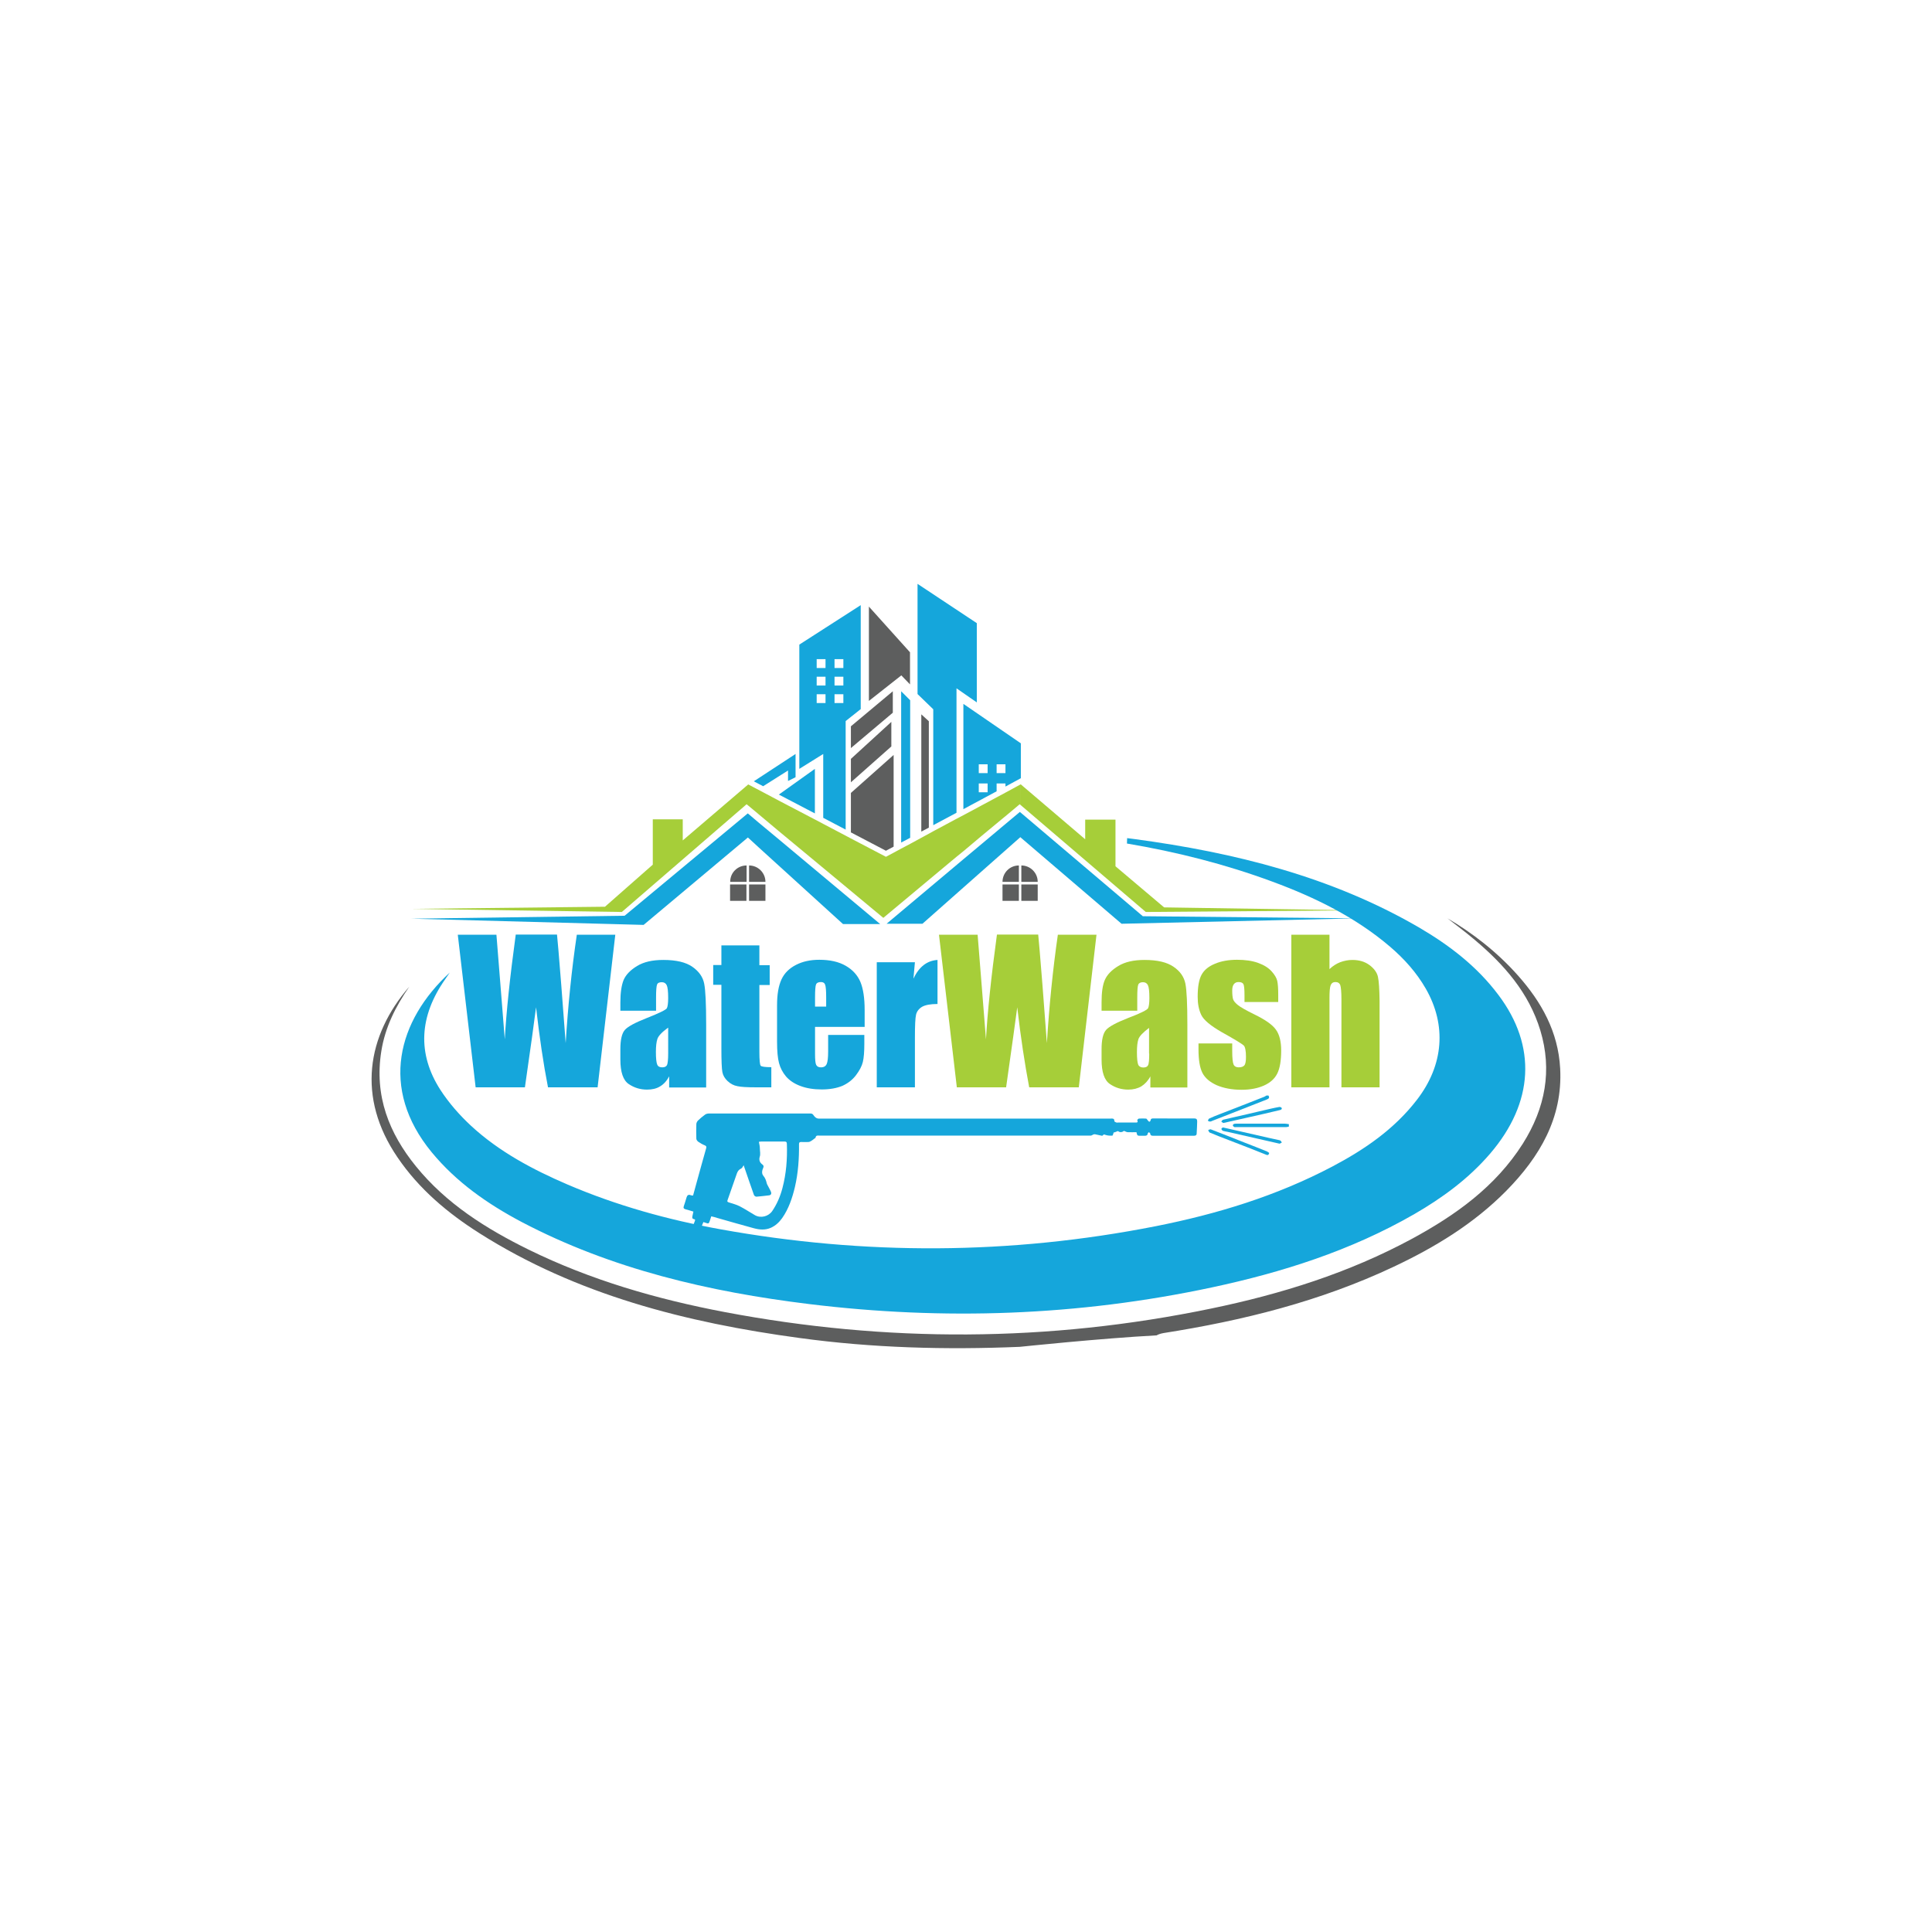 <?xml version="1.0" encoding="utf-8"?>
<!-- Generator: Adobe Illustrator 17.1.0, SVG Export Plug-In . SVG Version: 6.00 Build 0)  -->
<!DOCTYPE svg PUBLIC "-//W3C//DTD SVG 1.1//EN" "http://www.w3.org/Graphics/SVG/1.1/DTD/svg11.dtd">
<svg version="1.1" id="Layer_1" xmlns="http://www.w3.org/2000/svg" xmlns:xlink="http://www.w3.org/1999/xlink" x="0px" y="0px"
	 viewBox="0 0 1180 1180" enable-background="new 0 0 1180 1180" xml:space="preserve">
<g>
	<path fill="#5D5E5E" d="M952.9,652.6c-1.2-22.5-11.5-40.7-25.7-56.7c-13-14.7-28.4-26.4-43.1-35c4.3,3.4,10.7,8.1,16.7,13.2
		c17.8,15,33,32.2,40,55.3c7.3,24.2,3.1,47.2-10.7,69.1c-16.7,26.3-41,43.6-67.5,58c-38.8,21-80.3,33.9-122.8,42.7
		c-99.7,20.7-198.7,20.8-297,2.2c-41.7-7.9-82.1-19.6-120-38.2c-26-12.8-50.3-28.1-68.8-50.9c-16.3-20.1-25.5-42.9-21.1-70.3
		c2.3-14.5,8.7-27.3,17.1-39.4c-26,30-32.2,67.7-7.2,104.3c13.1,19.3,30.6,34,50,46.3c59.3,37.6,126.1,54.6,195.5,64
		c44.5,6.1,89.4,7.3,134.6,5.4c0,0,49.5-5.2,83.5-7c1.2-0.7,2.6-1.1,4.2-1.4c48.3-7.6,95.7-19.3,140.8-40.6
		c25-11.8,48.6-26.1,68.4-46.1C940.4,706.6,954.5,682.8,952.9,652.6z"/>
	<g>
		<path fill="#15A6DB" d="M657.9,552.7L657.9,552.7C657.8,552.7,657.8,552.7,657.9,552.7L657.9,552.7z"/>
		<path fill="#15A6DB" d="M657.9,552.7L657.9,552.7C658.6,552.7,658.6,552.7,657.9,552.7z"/>
		<g>
			<g>
				<path fill="#5D5E5E" d="M456,528.6L456,528.6v10h-10l0,0C445.9,533.1,450.4,528.6,456,528.6z"/>
				<path fill="#5D5E5E" d="M457.5,528.6L457.5,528.6c5.5,0,10,4.5,10,10l0,0h-10V528.6z"/>
				<rect x="445.9" y="540.2" fill="#5D5E5E" width="10" height="10"/>
				<rect x="457.5" y="540.2" fill="#5D5E5E" width="10" height="10"/>
			</g>
		</g>
		<g>
			<g>
				<path fill="#5D5E5E" d="M622.3,528.6L622.3,528.6v10h-10l0,0C612.3,533.1,616.7,528.6,622.3,528.6z"/>
				<path fill="#5D5E5E" d="M623.8,528.6L623.8,528.6c5.5,0,10,4.5,10,10l0,0h-10V528.6z"/>
				<rect x="612.3" y="540.2" fill="#5D5E5E" width="10" height="10"/>
				<rect x="623.8" y="540.2" fill="#5D5E5E" width="10" height="10"/>
			</g>
		</g>
		<polygon fill="#A6CE39" points="623.5,479.1 623.5,491.8 622.8,491.2 614.1,498.5 613.1,499.3 603.2,507.5 599.1,510.9 
			588.4,519.9 584.2,523.3 579.4,527.3 539.5,560.6 497.7,525.9 474.9,507 463.1,497.1 457.1,492.1 456,491.2 379.8,557 
			251.3,555.1 369.5,553.8 398.7,528.1 398.7,500.4 417,500.4 417,513.3 457,479.1 460.4,480.9 466.1,483.9 475.7,489 497.7,500.5 
			502.8,503.2 516.5,510.4 519.7,512.1 541.1,523.3 545.8,520.8 550.4,518.3 555.9,515.4 562.7,511.7 567.3,509.2 570,507.7 
			584.2,500.1 588.4,497.9 608.7,487 614.1,484.1 623.5,479 		"/>
		<polygon fill="#A6CE39" points="828.6,556 699.8,557 623.5,491.8 623.5,479.1 662.8,512.6 662.8,500.6 681.3,500.6 681.3,529.1 
			711,554.2 		"/>
		<polygon fill="#15A6DB" points="537.6,564.4 514.9,564.4 463.1,517.3 457,511.7 456.8,511.5 393.1,564.9 251.3,561.1 381.5,559.3 
			456.7,496.8 457.1,497.1 463.1,502.2 474.9,512 493.2,527.3 		"/>
		<polygon fill="#15A6DB" points="828.6,560.9 685,564.2 623.5,511.6 623.2,511.3 605.1,527.3 563.4,564.2 541.5,564.2 588.4,524.8 
			608.7,507.8 611.3,505.6 622.9,495.9 623.5,496.4 698,559.6 		"/>
		<polygon fill="#15A6DB" points="485.9,460.5 485.9,474.7 481.3,477 481.3,470.6 466.1,480.2 460.4,477.2 		"/>
		<polygon fill="#15A6DB" points="497.7,469.6 497.7,496.8 475.7,485.3 		"/>
		<path fill="#15A6DB" d="M488.2,393.7v75.9l14.6-9.1v39l13.7,7.2v-66.3l9.2-7.3v-63.5L488.2,393.7z M504.2,429.4h-5.4V424h5.4
			V429.4z M504.2,418.7h-5.4v-5.4h5.4V418.7z M504.2,408h-5.4v-5.4h5.4V408z M515.1,429.4h-5.4V424h5.4V429.4z M515.1,418.7h-5.4
			v-5.4h5.4V418.7z M515.1,408h-5.4v-5.4h5.4V408z"/>
		<polygon fill="#15A6DB" points="555.9,427.7 555.9,511.7 550.4,514.6 550.4,422.2 		"/>
		<g>
			<polygon fill="#5D5E5E" points="545.8,461.1 545.8,517.1 541.1,519.6 519.7,508.4 519.7,484.3 			"/>
			<polygon fill="#5D5E5E" points="544.4,440.9 519.7,463.5 519.7,477.8 544.4,455.9 			"/>
			<polygon fill="#5D5E5E" points="545.3,422.2 519.7,443.6 519.7,456.9 545.3,435.3 			"/>
			<polygon fill="#5D5E5E" points="530.7,428.1 530.7,370.5 555.8,398.4 555.8,418 550.5,412.5 			"/>
			<polygon fill="#5D5E5E" points="567.3,440.5 567.3,505.5 562.7,507.9 562.7,436.3 			"/>
		</g>
		<polygon fill="#15A6DB" points="596.6,380.6 596.6,429 584.2,420.4 584.2,496.4 570,504 570,433.2 560.4,423.9 560.4,356.6 		"/>
		<path fill="#15A6DB" d="M588.4,429.9v64.3l20.3-10.9v-4.8h5.4v1.9l9.4-5.1l0,0V454L588.4,429.9z M603.2,483.9h-5.4v-5.4h5.4V483.9
			z M603.2,472.2h-5.4v-5.4h5.4V472.2z M614.1,472.2h-5.4v-5.4h5.4V472.2z"/>
	</g>
	<g>
		<path fill="#15A6DB" d="M731.2,684.9c0-1.2-0.4-1.8-1.8-1.8c-8.3,0.1-16.7,0-25,0c-1,0-1.6,0.2-1.7,1.3c0,0.3-0.5,0.6-0.8,0.8
			c-0.3-0.3-0.5-0.6-0.8-0.8c-0.4-0.4-0.7-1.2-1.1-1.2c-1.4-0.1-2.9-0.1-4.4,0c-0.4,0-1.1,0.9-1,1c0.7,1.6-0.4,1.4-1.3,1.4
			c-3.4,0-6.7,0-10.1,0c-0.5,0-1,0.1-1.4,0c-0.5-0.2-1.2-0.6-1.2-0.8c0.1-1.9-1.2-1.6-2.4-1.6c-44.7,0-89.3,0-134,0
			c-14.7,0-29.4,0-44.1,0c-1.5,0-2.5-1-3.1-1.9c-0.6-0.9-1-1.2-2-1.2c-4.1,0-8.2,0-12.3,0c-16.6,0-33.1,0-49.7,0
			c-0.8,0-1.8,0.2-2.4,0.7c-1.5,1.1-3,2.3-4.3,3.6c-0.5,0.5-1,1.4-1,2.2c-0.1,3-0.1,5.9,0,8.9c0,0.6,0.6,1.4,1.1,1.8
			c1.3,0.9,2.7,1.7,4.2,2.3c0.9,0.4,0.9,1,0.7,1.7c-1,3.6-2,7.1-3,10.7c-1.7,6-3.3,12.1-5,18.2c-0.5-0.1-1,0-1.4-0.2
			c-1.4-0.6-2.2,0-2.6,1.4c-0.5,1.8-1.1,3.6-1.7,5.4c-0.3,1,0,1.5,1.1,1.8c1.6,0.4,3.1,0.9,4.8,1.4c-0.2,1-0.4,1.9-0.6,2.8
			c-0.2,0.8-0.2,1.6,0.9,1.8c1,0.2,0.8,0.6,0.5,1.4c-1.5,3.9-3.1,7.8-4.4,11.8c-0.3,0.9-0.6,1.8-0.8,2.6h5.3c1.6-4.7,3.3-9.4,5.2-14
			c0.6,0.2,0.9,0.3,1.2,0.4c2,0.7,2.1,0.7,2.8-1.4c0.3-0.8,0.5-1.7,0.8-2.5c1.4,0.3,2.5,0.6,3.7,1c7.5,2.1,14.9,4.3,22.4,6.3
			c3.4,0.9,6.9,1.2,10.3-0.3c2.9-1.3,5.1-3.4,6.9-5.9c4-5.7,6.2-12.3,7.8-19c2-8.6,2.6-17.4,2.5-26.2c0-1.1,0.4-1.3,1.4-1.3
			c1.5,0,3,0.1,4.5,0c0.7-0.1,1.5-0.6,2.1-1c0.5-0.3,0.9-0.7,1.3-1c0.3-0.2,0.7-0.4,0.8-0.6c0.2-1.7,1.5-1.3,2.5-1.3
			c48.5,0,96.9,0,145.4,0c6.7,0,13.4,0,20.2,0c0.5,0,1.1-0.5,1.6-0.7c0.3-0.1,0.8-0.2,1.1-0.1c1.4,0.3,2.8,0.6,4.2,0.9
			c0.2,0,0.4-0.2,0.6-0.4c0.5-0.7,0.9-0.3,1.6-0.1c1.3,0.4,2.7,0.5,4.1,0.4c0.3,0,0.5-1.3,0.8-1.9c0-0.1,0.1-0.1,0.2-0.2
			c0,0.1,0.1,0.1,0.1,0.2c0.7-0.3,1.5-0.6,2.3-0.9c1.3,1.1,2.7,0.7,3.7-0.1c1,0.4,1.6,0.8,2.3,0.8c1.8,0.1,3.6,0,5.3,0
			c0.5,2.2,0.5,2.2,2.8,2.2c0.8,0,1.6,0,2.3,0c1,0,1.7-0.3,1.8-1.4c0-0.3,0.4-0.5,0.7-0.8c0.3,0.3,0.8,0.5,0.8,0.8
			c0.1,1.2,0.8,1.4,1.8,1.4c8.3,0,16.6,0,24.8,0c1.3,0,1.9-0.5,1.8-1.8C731.1,689.4,731.1,687.1,731.2,684.9z M477.9,725.6
			c-1.3,5-3.3,9.7-6.2,14c-2.3,3.4-7,4.6-10.6,2.6c-3.1-1.8-6.1-3.8-9.4-5.5c-2-1-4.3-1.6-6.5-2.3c-0.9-0.3-1.2-0.5-0.8-1.5
			c1.9-5.4,3.8-10.9,5.7-16.3c0.5-1.3,1.2-2.3,2.6-2.9c0.6-0.3,1-1.2,1.5-2c2.1,6,4.1,12.1,6.3,18.2c0.2,0.5,1,1,1.5,1
			c2.5-0.2,5-0.5,7.5-0.8c1.4-0.1,1.8-1,1.4-2.1c-0.4-1.1-1.1-2.1-1.6-3.2c-0.3-0.7-0.8-1.3-1-2.1c-0.4-1.7-0.9-3.2-2.1-4.6
			c-1.1-1.3-0.8-3.2-0.1-4.7c0.5-1,0.3-1.6-0.5-2.2c-1.7-1.2-2.1-2.9-1.6-4.6c0.6-1.8,0.1-3.4,0.1-5.1c0-1.3-0.3-2.6-0.6-4.1
			c0.6-0.1,1.1-0.2,1.6-0.2c4.6,0,9.2,0,13.9,0c1.3,0,1.6,0.4,1.6,1.7C480.9,708,480.2,716.9,477.9,725.6z"/>
		<path fill="#15A6DB" d="M740.6,684.5c4.1-1.6,8.2-3.2,12.3-4.8c7-2.7,13.9-5.5,20.9-8.2c1.3-0.5,1.7-1.2,0.9-2.4
			c-0.4,0-0.8,0-1.2,0c-0.5,0.3-0.9,0.6-1.4,0.8c-4.3,1.7-8.6,3.4-13,5.1c-4.8,1.9-9.6,3.7-14.4,5.6c-2.1,0.8-4.1,1.6-6.2,2.6
			c-0.4,0.2-0.5,0.9-0.8,1.3c0.4,0.2,0.8,0.5,1.3,0.5C739.6,685,740.2,684.7,740.6,684.5z"/>
		<path fill="#15A6DB" d="M784.9,686.3c-10,0-19.9,0-29.9,0c-0.5,0-1,0-1.4,0.2c-0.3,0.1-0.7,0.6-0.6,0.9c0,0.3,0.4,0.7,0.8,0.9
			c0.3,0.2,0.7,0.1,1,0.1c10.2,0,20.4,0,30.7,0c0.6,0,1.1-0.2,1.7-0.3c0-0.5,0-1,0-1.5C786.3,686.5,785.6,686.3,784.9,686.3z"/>
		<path fill="#15A6DB" d="M760,697.8c-6.8-2.7-13.6-5.4-20.4-8c-0.5-0.2-1.1,0.2-1.7,0.4c0.3,0.5,0.5,1.3,0.9,1.5
			c3.8,1.6,7.7,3.1,11.6,4.6c4.4,1.7,8.8,3.4,13.2,5.1c3.3,1.3,6.6,2.6,9.8,3.9c0.9,0.4,1.5,0.1,1.8-1.1c-0.4-0.3-0.8-0.7-1.3-0.9
			C769.3,701.4,764.6,699.6,760,697.8z"/>
		<path fill="#15A6DB" d="M781,696.3c-2.1-0.5-4.3-0.9-6.4-1.4c-6.4-1.5-12.9-2.9-19.3-4.4c-2.7-0.6-5.4-1.2-8.4-1.9
			c-0.3,0.2-1,0.6-0.9,0.9c0,0.4,0.5,1,1,1.2c0.9,0.3,1.9,0.4,2.8,0.6c6.4,1.5,12.9,2.9,19.3,4.4c4.1,0.9,8.2,1.9,12.3,2.8
			c0.4,0.1,1-0.5,1.5-0.7c-0.3-0.4-0.5-0.9-0.9-1.2C781.7,696.4,781.3,696.4,781,696.3z"/>
		<path fill="#15A6DB" d="M747,683.9c-0.4,0.1-0.7,0.7-1.1,1.1c0.4,0.3,0.9,0.7,1.2,0.9c4.8-1.1,9.3-2.1,13.8-3.1
			c3.5-0.8,7.1-1.6,10.6-2.4c3.4-0.8,6.8-1.6,10.2-2.4c0.7-0.2,1.4-0.5,1.1-1.3c-0.2-0.4-1-0.7-1.5-0.6c-1.8,0.3-3.6,0.7-5.4,1.1
			c-4.6,1.1-9.2,2.1-13.7,3.2C757.1,681.6,752,682.7,747,683.9z"/>
	</g>
	<path fill="#15A6DB" d="M375.8,570.9L365,664.1h-30.3c-2.8-14.3-5.2-30.6-7.3-48.9c-1,7.8-3.2,24.1-6.8,48.9h-30.1l-10.9-93.2h23.6
		l2.6,32.5l2.5,31.4c0.9-16.3,3.1-37.6,6.7-64h25.2c0.3,2.7,1.2,13,2.6,30.8l2.7,35.5c1.4-22.6,3.6-44.6,6.8-66.2H375.8z"/>
	<path fill="#15A6DB" d="M400.7,617.3h-21.8v-5.1c0-5.9,0.7-10.5,2-13.7c1.4-3.2,4.1-6,8.2-8.5c4.1-2.5,9.4-3.7,16-3.7
		c7.9,0,13.8,1.4,17.8,4.2c4,2.8,6.4,6.2,7.2,10.3c0.8,4,1.2,12.4,1.2,25v38.4h-22.6v-6.8c-1.4,2.7-3.3,4.8-5.5,6.1
		c-2.2,1.4-4.9,2-8,2c-4.1,0-7.8-1.1-11.2-3.4c-3.4-2.3-5.1-7.3-5.1-15v-6.3c0-5.7,0.9-9.6,2.7-11.7c1.8-2.1,6.3-4.5,13.4-7.3
		c7.6-3,11.7-5,12.3-6c0.5-1,0.8-3.1,0.8-6.3c0-4-0.3-6.6-0.9-7.8c-0.6-1.2-1.6-1.8-3-1.8c-1.6,0-2.6,0.5-2.9,1.5
		c-0.4,1-0.6,3.7-0.6,7.9V617.3z M408,627.7c-3.7,2.7-5.9,5-6.5,6.9c-0.6,1.8-0.9,4.5-0.9,7.9c0,4,0.3,6.5,0.8,7.7
		c0.5,1.2,1.5,1.7,3.1,1.7c1.5,0,2.4-0.5,2.9-1.4c0.4-0.9,0.7-3.3,0.7-7.1V627.7z"/>
	<path fill="#15A6DB" d="M463.8,577.5v12h6.3v12.1h-6.3v40.9c0,5,0.3,7.8,0.8,8.4c0.5,0.6,2.7,0.9,6.5,0.9v12.3h-9.4
		c-5.3,0-9.1-0.2-11.3-0.7c-2.3-0.4-4.3-1.5-6-3.1c-1.7-1.6-2.8-3.4-3.2-5.5c-0.4-2.1-0.6-6.9-0.6-14.5v-38.8h-5v-12.1h5v-12H463.8z
		"/>
	<path fill="#15A6DB" d="M527.9,627.2h-30.1v16.5c0,3.5,0.2,5.7,0.7,6.7c0.5,1,1.5,1.5,2.9,1.5c1.8,0,2.9-0.7,3.5-2
		c0.6-1.3,0.9-3.9,0.9-7.7v-10.1h22.1v5.6c0,4.7-0.3,8.4-0.9,10.9c-0.6,2.5-2,5.2-4.2,8.1c-2.2,2.9-5,5-8.3,6.5
		c-3.4,1.4-7.6,2.2-12.6,2.2c-4.9,0-9.3-0.7-13-2.1c-3.8-1.4-6.7-3.4-8.8-5.8c-2.1-2.5-3.5-5.2-4.3-8.2c-0.8-3-1.2-7.3-1.2-13V614
		c0-6.7,0.9-11.9,2.7-15.8c1.8-3.9,4.8-6.8,8.9-8.9c4.1-2.1,8.8-3.1,14.2-3.1c6.5,0,11.9,1.2,16.2,3.7s7.2,5.8,8.9,9.8
		c1.7,4.1,2.6,9.8,2.6,17.2V627.2z M504.6,614.8v-5.6c0-4-0.2-6.5-0.6-7.7c-0.4-1.2-1.3-1.7-2.6-1.7c-1.6,0-2.6,0.5-3,1.5
		c-0.4,1-0.6,3.6-0.6,7.9v5.6H504.6z"/>
	<path fill="#15A6DB" d="M558.8,587.7l-0.9,10c3.4-7.2,8.3-11,14.7-11.4v26.9c-4.3,0-7.4,0.6-9.4,1.7c-2,1.2-3.2,2.8-3.7,4.8
		c-0.5,2.1-0.7,6.8-0.7,14.2v30.2h-23.3v-76.4H558.8z"/>
	<g>
		<path fill="#A6CE39" d="M639.4,637.1l-2.7-35.5c-1.4-17.8-2.3-28-2.6-30.8h-25.2c-3.6,26.4-5.8,47.7-6.7,64l-2.5-31.4l-2.6-32.5
			h-23.6l10.9,93.2h30.1c3.5-24.8,5.8-41.1,6.8-48.9c2.1,18.3,4.6,34.6,7.3,48.9h30.3l10.8-93.2h-23.6
			C643,592.4,640.8,614.5,639.4,637.1z"/>
		<path fill="#A6CE39" d="M716.8,590.5c-4-2.8-9.9-4.2-17.8-4.2c-6.6,0-11.9,1.2-16,3.7c-4.1,2.5-6.8,5.3-8.2,8.5
			c-1.4,3.2-2,7.8-2,13.7v5.1h21.8v-8c0-4.3,0.2-6.9,0.6-7.9c0.4-1,1.4-1.5,2.9-1.5c1.4,0,2.4,0.6,3,1.8c0.6,1.2,0.9,3.8,0.9,7.8
			c0,3.2-0.3,5.3-0.8,6.3c-0.5,1-4.6,3.1-12.3,6c-7.1,2.8-11.6,5.2-13.4,7.3c-1.8,2.1-2.7,6-2.7,11.7v6.3c0,7.7,1.7,12.7,5.1,15
			c3.4,2.3,7.1,3.4,11.2,3.4c3.1,0,5.8-0.7,8-2c2.2-1.4,4.1-3.4,5.5-6.1v6.8h22.6v-38.4c0-12.6-0.4-21-1.2-25
			C723.2,596.7,720.8,593.2,716.8,590.5z M701.9,643.5c0,3.8-0.2,6.2-0.7,7.1c-0.4,0.9-1.4,1.4-2.9,1.4c-1.5,0-2.6-0.6-3.1-1.7
			c-0.5-1.2-0.8-3.7-0.8-7.7c0-3.5,0.3-6.1,0.9-7.9c0.6-1.8,2.8-4.1,6.5-6.9V643.5z"/>
		<path fill="#A6CE39" d="M766,619.5c-5.1-2.5-8.4-4.4-10-5.7c-1.6-1.3-2.6-2.5-2.9-3.6c-0.3-1.1-0.5-2.8-0.5-5.2c0-1.7,0.3-3,1-3.9
			c0.7-0.9,1.6-1.3,2.9-1.3c1.6,0,2.6,0.5,3,1.4c0.4,0.9,0.6,3.2,0.6,6.7v4.1h20.6v-4.4c0-3.8-0.2-6.7-0.6-8.5
			c-0.4-1.8-1.6-3.8-3.5-5.9c-1.9-2.1-4.6-3.8-8.2-5.1c-3.6-1.3-7.9-1.9-12.9-1.9c-5.1,0-9.6,0.8-13.4,2.4c-3.9,1.6-6.6,3.8-8.2,6.7
			c-1.6,2.9-2.4,7.4-2.4,13.5c0,4.3,0.7,8,2.2,11.1c1.5,3.1,5.7,6.6,12.5,10.5c8.1,4.5,12.6,7.3,13.5,8.2c0.8,0.9,1.3,3.2,1.3,6.9
			c0,2.6-0.3,4.4-1,5.2c-0.7,0.8-1.8,1.2-3.5,1.2c-1.5,0-2.6-0.6-3.1-1.8c-0.5-1.2-0.8-3.9-0.8-8v-4.8h-20.6v3.7
			c0,6.4,0.8,11.1,2.4,14.3c1.6,3.1,4.5,5.6,8.7,7.5c4.2,1.8,9.3,2.8,15.2,2.8c5.3,0,9.9-0.9,13.7-2.6c3.8-1.7,6.5-4.1,8.1-7.3
			c1.6-3.2,2.4-7.9,2.4-14.1c0-5.6-1.1-9.8-3.2-12.7C777.2,625.9,772.8,622.8,766,619.5z"/>
		<path fill="#A6CE39" d="M841.6,596.6c-0.6-2.7-2.4-5.1-5.2-7.2c-2.9-2.1-6.3-3.1-10.4-3.1c-2.6,0-5.1,0.5-7.5,1.4
			c-2.3,0.9-4.5,2.3-6.5,4.2v-21h-23.3v93.2H812v-54.5c0-3.9,0.2-6.5,0.7-7.8c0.5-1.3,1.5-2,2.9-2c1.5,0,2.5,0.6,3,1.9
			c0.4,1.3,0.7,4.1,0.7,8.6v53.8h23.3v-52.7C842.5,604.2,842.2,599.3,841.6,596.6z"/>
	</g>
	<path fill="#15A6DB" d="M915.2,607.7c-13.1-17.5-30.1-30.5-48.8-41.4c-53.3-30.9-112.3-45.6-173.3-53.8c-1.6-0.2-3.1-0.4-4.7-0.6
		c0,0.1,0,0.3,0,0.4l-0.1,2.9c30.3,5.1,60,12.6,88.9,23.3c26,9.6,50.7,21.7,71.9,39.8c8.5,7.3,16,15.6,21.7,25.5
		c12.8,22.3,11,46.6-5.3,67.8c-13.9,18.1-32.1,30.5-51.8,40.9c-34.2,18-70.4,29-107.7,36.4c-89.3,17.6-178,17.8-266,1.9
		c-32.1-5.8-63.4-14.5-93.3-27.3c-21.4-9.2-41.9-20.1-59-35.9c-7-6.5-13.5-13.9-18.7-21.9c-14.3-22.2-12.9-45.1,2.9-67.6
		c0.7-1,1.4-2.1,2.8-4.1c-31.7,29.2-43.2,70.7-11,109.8c15.1,18.3,34.2,31.6,55,42.6c54.7,28.7,114.3,42.6,175.7,50.1
		c81.9,10,163.8,7.3,245.8-10.2c43-9.2,84.7-22.4,123.5-44.7c17.3-10,33.3-21.7,46.5-37.1C936.8,673.4,938.7,638.9,915.2,607.7z"/>
</g>
</svg>
